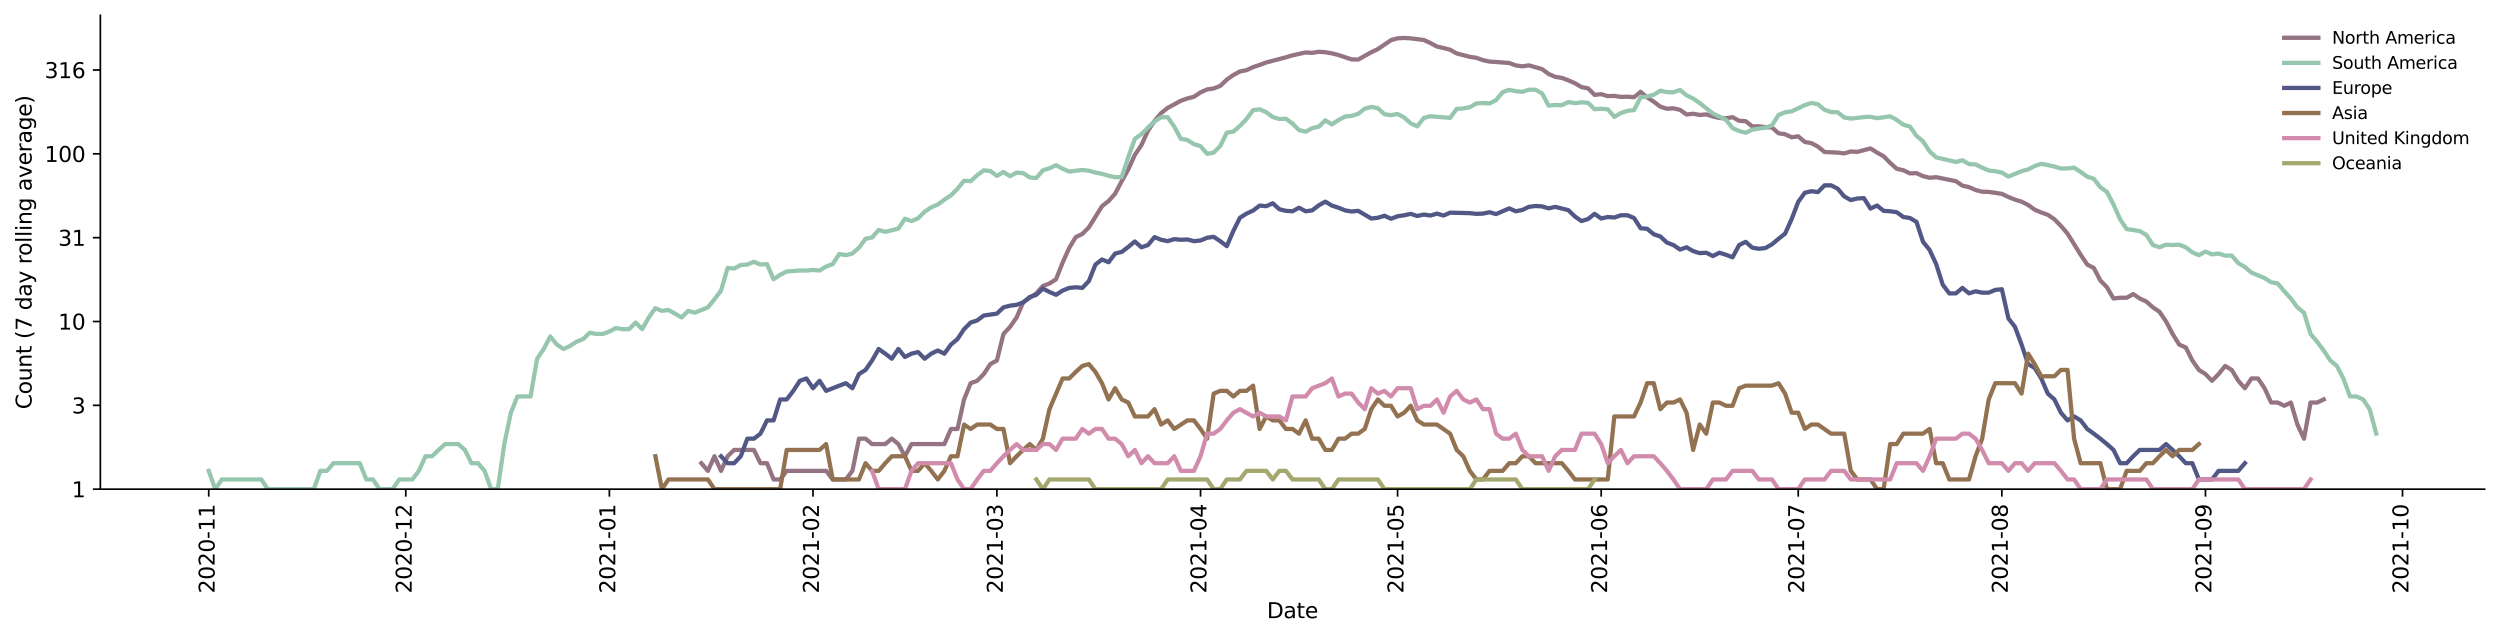 <?xml version="1.0" encoding="utf-8" standalone="no"?>
<!DOCTYPE svg PUBLIC "-//W3C//DTD SVG 1.1//EN"
  "http://www.w3.org/Graphics/SVG/1.1/DTD/svg11.dtd">
<svg height="298.621pt" version="1.1" viewBox="0 0 1170.166 298.621" width="1170.166pt" xmlns="http://www.w3.org/2000/svg" xmlns:xlink="http://www.w3.org/1999/xlink">
 <defs>
  <style type="text/css">*{stroke-linecap:butt;stroke-linejoin:round;}</style>
 </defs>
 <g id="figure_1">
  <g id="patch_1">
   <path d="M 0 298.621 
L 1170.166 298.621 
L 1170.166 0 
L 0 0 
z
" style="fill:#ffffff;"/>
  </g>
  <g id="axes_1">
   <g id="patch_2">
    <path d="M 46.966 228.96 
L 1162.966 228.96 
L 1162.966 7.2 
L 46.966 7.2 
z
" style="fill:#ffffff;"/>
   </g>
   <g id="matplotlib.axis_1">
    <g id="xtick_1">
     <g id="line2d_1">
      <defs>
       <path d="M 0 0 
L 0 3.5 
" id="m8c870a346f" style="stroke:#000000;stroke-width:0.8;"/>
      </defs>
      <g>
       <use style="stroke:#000000;stroke-width:0.8;" x="97.693" xlink:href="#m8c870a346f" y="228.96"/>
      </g>
     </g>
     <g id="text_1">
      <!-- 2020-11 -->
      <g transform="translate(100.452 277.743)rotate(-90)scale(0.1 -0.1)">
       <defs>
        <path d="M 1228 531 
L 3431 531 
L 3431 0 
L 469 0 
L 469 531 
Q 828 903 1448 1529 
Q 2069 2156 2228 2338 
Q 2531 2678 2651 2914 
Q 2772 3150 2772 3378 
Q 2772 3750 2511 3984 
Q 2250 4219 1831 4219 
Q 1534 4219 1204 4116 
Q 875 4013 500 3803 
L 500 4441 
Q 881 4594 1212 4672 
Q 1544 4750 1819 4750 
Q 2544 4750 2975 4387 
Q 3406 4025 3406 3419 
Q 3406 3131 3298 2873 
Q 3191 2616 2906 2266 
Q 2828 2175 2409 1742 
Q 1991 1309 1228 531 
z
" id="DejaVuSans-32" transform="scale(0.016)"/>
        <path d="M 2034 4250 
Q 1547 4250 1301 3770 
Q 1056 3291 1056 2328 
Q 1056 1369 1301 889 
Q 1547 409 2034 409 
Q 2525 409 2770 889 
Q 3016 1369 3016 2328 
Q 3016 3291 2770 3770 
Q 2525 4250 2034 4250 
z
M 2034 4750 
Q 2819 4750 3233 4129 
Q 3647 3509 3647 2328 
Q 3647 1150 3233 529 
Q 2819 -91 2034 -91 
Q 1250 -91 836 529 
Q 422 1150 422 2328 
Q 422 3509 836 4129 
Q 1250 4750 2034 4750 
z
" id="DejaVuSans-30" transform="scale(0.016)"/>
        <path d="M 313 2009 
L 1997 2009 
L 1997 1497 
L 313 1497 
L 313 2009 
z
" id="DejaVuSans-2d" transform="scale(0.016)"/>
        <path d="M 794 531 
L 1825 531 
L 1825 4091 
L 703 3866 
L 703 4441 
L 1819 4666 
L 2450 4666 
L 2450 531 
L 3481 531 
L 3481 0 
L 794 0 
L 794 531 
z
" id="DejaVuSans-31" transform="scale(0.016)"/>
       </defs>
       <use xlink:href="#DejaVuSans-32"/>
       <use x="63.623" xlink:href="#DejaVuSans-30"/>
       <use x="127.246" xlink:href="#DejaVuSans-32"/>
       <use x="190.869" xlink:href="#DejaVuSans-30"/>
       <use x="254.492" xlink:href="#DejaVuSans-2d"/>
       <use x="290.576" xlink:href="#DejaVuSans-31"/>
       <use x="354.199" xlink:href="#DejaVuSans-31"/>
      </g>
     </g>
    </g>
    <g id="xtick_2">
     <g id="line2d_2">
      <g>
       <use style="stroke:#000000;stroke-width:0.8;" x="189.924" xlink:href="#m8c870a346f" y="228.96"/>
      </g>
     </g>
     <g id="text_2">
      <!-- 2020-12 -->
      <g transform="translate(192.684 277.743)rotate(-90)scale(0.1 -0.1)">
       <use xlink:href="#DejaVuSans-32"/>
       <use x="63.623" xlink:href="#DejaVuSans-30"/>
       <use x="127.246" xlink:href="#DejaVuSans-32"/>
       <use x="190.869" xlink:href="#DejaVuSans-30"/>
       <use x="254.492" xlink:href="#DejaVuSans-2d"/>
       <use x="290.576" xlink:href="#DejaVuSans-31"/>
       <use x="354.199" xlink:href="#DejaVuSans-32"/>
      </g>
     </g>
    </g>
    <g id="xtick_3">
     <g id="line2d_3">
      <g>
       <use style="stroke:#000000;stroke-width:0.8;" x="285.23" xlink:href="#m8c870a346f" y="228.96"/>
      </g>
     </g>
     <g id="text_3">
      <!-- 2021-01 -->
      <g transform="translate(287.989 277.743)rotate(-90)scale(0.1 -0.1)">
       <use xlink:href="#DejaVuSans-32"/>
       <use x="63.623" xlink:href="#DejaVuSans-30"/>
       <use x="127.246" xlink:href="#DejaVuSans-32"/>
       <use x="190.869" xlink:href="#DejaVuSans-31"/>
       <use x="254.492" xlink:href="#DejaVuSans-2d"/>
       <use x="290.576" xlink:href="#DejaVuSans-30"/>
       <use x="354.199" xlink:href="#DejaVuSans-31"/>
      </g>
     </g>
    </g>
    <g id="xtick_4">
     <g id="line2d_4">
      <g>
       <use style="stroke:#000000;stroke-width:0.8;" x="380.536" xlink:href="#m8c870a346f" y="228.96"/>
      </g>
     </g>
     <g id="text_4">
      <!-- 2021-02 -->
      <g transform="translate(383.295 277.743)rotate(-90)scale(0.1 -0.1)">
       <use xlink:href="#DejaVuSans-32"/>
       <use x="63.623" xlink:href="#DejaVuSans-30"/>
       <use x="127.246" xlink:href="#DejaVuSans-32"/>
       <use x="190.869" xlink:href="#DejaVuSans-31"/>
       <use x="254.492" xlink:href="#DejaVuSans-2d"/>
       <use x="290.576" xlink:href="#DejaVuSans-30"/>
       <use x="354.199" xlink:href="#DejaVuSans-32"/>
      </g>
     </g>
    </g>
    <g id="xtick_5">
     <g id="line2d_5">
      <g>
       <use style="stroke:#000000;stroke-width:0.8;" x="466.619" xlink:href="#m8c870a346f" y="228.96"/>
      </g>
     </g>
     <g id="text_5">
      <!-- 2021-03 -->
      <g transform="translate(469.378 277.743)rotate(-90)scale(0.1 -0.1)">
       <defs>
        <path d="M 2597 2516 
Q 3050 2419 3304 2112 
Q 3559 1806 3559 1356 
Q 3559 666 3084 287 
Q 2609 -91 1734 -91 
Q 1441 -91 1130 -33 
Q 819 25 488 141 
L 488 750 
Q 750 597 1062 519 
Q 1375 441 1716 441 
Q 2309 441 2620 675 
Q 2931 909 2931 1356 
Q 2931 1769 2642 2001 
Q 2353 2234 1838 2234 
L 1294 2234 
L 1294 2753 
L 1863 2753 
Q 2328 2753 2575 2939 
Q 2822 3125 2822 3475 
Q 2822 3834 2567 4026 
Q 2313 4219 1838 4219 
Q 1578 4219 1281 4162 
Q 984 4106 628 3988 
L 628 4550 
Q 988 4650 1302 4700 
Q 1616 4750 1894 4750 
Q 2613 4750 3031 4423 
Q 3450 4097 3450 3541 
Q 3450 3153 3228 2886 
Q 3006 2619 2597 2516 
z
" id="DejaVuSans-33" transform="scale(0.016)"/>
       </defs>
       <use xlink:href="#DejaVuSans-32"/>
       <use x="63.623" xlink:href="#DejaVuSans-30"/>
       <use x="127.246" xlink:href="#DejaVuSans-32"/>
       <use x="190.869" xlink:href="#DejaVuSans-31"/>
       <use x="254.492" xlink:href="#DejaVuSans-2d"/>
       <use x="290.576" xlink:href="#DejaVuSans-30"/>
       <use x="354.199" xlink:href="#DejaVuSans-33"/>
      </g>
     </g>
    </g>
    <g id="xtick_6">
     <g id="line2d_6">
      <g>
       <use style="stroke:#000000;stroke-width:0.8;" x="561.924" xlink:href="#m8c870a346f" y="228.96"/>
      </g>
     </g>
     <g id="text_6">
      <!-- 2021-04 -->
      <g transform="translate(564.684 277.743)rotate(-90)scale(0.1 -0.1)">
       <defs>
        <path d="M 2419 4116 
L 825 1625 
L 2419 1625 
L 2419 4116 
z
M 2253 4666 
L 3047 4666 
L 3047 1625 
L 3713 1625 
L 3713 1100 
L 3047 1100 
L 3047 0 
L 2419 0 
L 2419 1100 
L 313 1100 
L 313 1709 
L 2253 4666 
z
" id="DejaVuSans-34" transform="scale(0.016)"/>
       </defs>
       <use xlink:href="#DejaVuSans-32"/>
       <use x="63.623" xlink:href="#DejaVuSans-30"/>
       <use x="127.246" xlink:href="#DejaVuSans-32"/>
       <use x="190.869" xlink:href="#DejaVuSans-31"/>
       <use x="254.492" xlink:href="#DejaVuSans-2d"/>
       <use x="290.576" xlink:href="#DejaVuSans-30"/>
       <use x="354.199" xlink:href="#DejaVuSans-34"/>
      </g>
     </g>
    </g>
    <g id="xtick_7">
     <g id="line2d_7">
      <g>
       <use style="stroke:#000000;stroke-width:0.8;" x="654.156" xlink:href="#m8c870a346f" y="228.96"/>
      </g>
     </g>
     <g id="text_7">
      <!-- 2021-05 -->
      <g transform="translate(656.915 277.743)rotate(-90)scale(0.1 -0.1)">
       <defs>
        <path d="M 691 4666 
L 3169 4666 
L 3169 4134 
L 1269 4134 
L 1269 2991 
Q 1406 3038 1543 3061 
Q 1681 3084 1819 3084 
Q 2600 3084 3056 2656 
Q 3513 2228 3513 1497 
Q 3513 744 3044 326 
Q 2575 -91 1722 -91 
Q 1428 -91 1123 -41 
Q 819 9 494 109 
L 494 744 
Q 775 591 1075 516 
Q 1375 441 1709 441 
Q 2250 441 2565 725 
Q 2881 1009 2881 1497 
Q 2881 1984 2565 2268 
Q 2250 2553 1709 2553 
Q 1456 2553 1204 2497 
Q 953 2441 691 2322 
L 691 4666 
z
" id="DejaVuSans-35" transform="scale(0.016)"/>
       </defs>
       <use xlink:href="#DejaVuSans-32"/>
       <use x="63.623" xlink:href="#DejaVuSans-30"/>
       <use x="127.246" xlink:href="#DejaVuSans-32"/>
       <use x="190.869" xlink:href="#DejaVuSans-31"/>
       <use x="254.492" xlink:href="#DejaVuSans-2d"/>
       <use x="290.576" xlink:href="#DejaVuSans-30"/>
       <use x="354.199" xlink:href="#DejaVuSans-35"/>
      </g>
     </g>
    </g>
    <g id="xtick_8">
     <g id="line2d_8">
      <g>
       <use style="stroke:#000000;stroke-width:0.8;" x="749.461" xlink:href="#m8c870a346f" y="228.96"/>
      </g>
     </g>
     <g id="text_8">
      <!-- 2021-06 -->
      <g transform="translate(752.221 277.743)rotate(-90)scale(0.1 -0.1)">
       <defs>
        <path d="M 2113 2584 
Q 1688 2584 1439 2293 
Q 1191 2003 1191 1497 
Q 1191 994 1439 701 
Q 1688 409 2113 409 
Q 2538 409 2786 701 
Q 3034 994 3034 1497 
Q 3034 2003 2786 2293 
Q 2538 2584 2113 2584 
z
M 3366 4563 
L 3366 3988 
Q 3128 4100 2886 4159 
Q 2644 4219 2406 4219 
Q 1781 4219 1451 3797 
Q 1122 3375 1075 2522 
Q 1259 2794 1537 2939 
Q 1816 3084 2150 3084 
Q 2853 3084 3261 2657 
Q 3669 2231 3669 1497 
Q 3669 778 3244 343 
Q 2819 -91 2113 -91 
Q 1303 -91 875 529 
Q 447 1150 447 2328 
Q 447 3434 972 4092 
Q 1497 4750 2381 4750 
Q 2619 4750 2861 4703 
Q 3103 4656 3366 4563 
z
" id="DejaVuSans-36" transform="scale(0.016)"/>
       </defs>
       <use xlink:href="#DejaVuSans-32"/>
       <use x="63.623" xlink:href="#DejaVuSans-30"/>
       <use x="127.246" xlink:href="#DejaVuSans-32"/>
       <use x="190.869" xlink:href="#DejaVuSans-31"/>
       <use x="254.492" xlink:href="#DejaVuSans-2d"/>
       <use x="290.576" xlink:href="#DejaVuSans-30"/>
       <use x="354.199" xlink:href="#DejaVuSans-36"/>
      </g>
     </g>
    </g>
    <g id="xtick_9">
     <g id="line2d_9">
      <g>
       <use style="stroke:#000000;stroke-width:0.8;" x="841.693" xlink:href="#m8c870a346f" y="228.96"/>
      </g>
     </g>
     <g id="text_9">
      <!-- 2021-07 -->
      <g transform="translate(844.452 277.743)rotate(-90)scale(0.1 -0.1)">
       <defs>
        <path d="M 525 4666 
L 3525 4666 
L 3525 4397 
L 1831 0 
L 1172 0 
L 2766 4134 
L 525 4134 
L 525 4666 
z
" id="DejaVuSans-37" transform="scale(0.016)"/>
       </defs>
       <use xlink:href="#DejaVuSans-32"/>
       <use x="63.623" xlink:href="#DejaVuSans-30"/>
       <use x="127.246" xlink:href="#DejaVuSans-32"/>
       <use x="190.869" xlink:href="#DejaVuSans-31"/>
       <use x="254.492" xlink:href="#DejaVuSans-2d"/>
       <use x="290.576" xlink:href="#DejaVuSans-30"/>
       <use x="354.199" xlink:href="#DejaVuSans-37"/>
      </g>
     </g>
    </g>
    <g id="xtick_10">
     <g id="line2d_10">
      <g>
       <use style="stroke:#000000;stroke-width:0.8;" x="936.999" xlink:href="#m8c870a346f" y="228.96"/>
      </g>
     </g>
     <g id="text_10">
      <!-- 2021-08 -->
      <g transform="translate(939.758 277.743)rotate(-90)scale(0.1 -0.1)">
       <defs>
        <path d="M 2034 2216 
Q 1584 2216 1326 1975 
Q 1069 1734 1069 1313 
Q 1069 891 1326 650 
Q 1584 409 2034 409 
Q 2484 409 2743 651 
Q 3003 894 3003 1313 
Q 3003 1734 2745 1975 
Q 2488 2216 2034 2216 
z
M 1403 2484 
Q 997 2584 770 2862 
Q 544 3141 544 3541 
Q 544 4100 942 4425 
Q 1341 4750 2034 4750 
Q 2731 4750 3128 4425 
Q 3525 4100 3525 3541 
Q 3525 3141 3298 2862 
Q 3072 2584 2669 2484 
Q 3125 2378 3379 2068 
Q 3634 1759 3634 1313 
Q 3634 634 3220 271 
Q 2806 -91 2034 -91 
Q 1263 -91 848 271 
Q 434 634 434 1313 
Q 434 1759 690 2068 
Q 947 2378 1403 2484 
z
M 1172 3481 
Q 1172 3119 1398 2916 
Q 1625 2713 2034 2713 
Q 2441 2713 2670 2916 
Q 2900 3119 2900 3481 
Q 2900 3844 2670 4047 
Q 2441 4250 2034 4250 
Q 1625 4250 1398 4047 
Q 1172 3844 1172 3481 
z
" id="DejaVuSans-38" transform="scale(0.016)"/>
       </defs>
       <use xlink:href="#DejaVuSans-32"/>
       <use x="63.623" xlink:href="#DejaVuSans-30"/>
       <use x="127.246" xlink:href="#DejaVuSans-32"/>
       <use x="190.869" xlink:href="#DejaVuSans-31"/>
       <use x="254.492" xlink:href="#DejaVuSans-2d"/>
       <use x="290.576" xlink:href="#DejaVuSans-30"/>
       <use x="354.199" xlink:href="#DejaVuSans-38"/>
      </g>
     </g>
    </g>
    <g id="xtick_11">
     <g id="line2d_11">
      <g>
       <use style="stroke:#000000;stroke-width:0.8;" x="1032.304" xlink:href="#m8c870a346f" y="228.96"/>
      </g>
     </g>
     <g id="text_11">
      <!-- 2021-09 -->
      <g transform="translate(1035.064 277.743)rotate(-90)scale(0.1 -0.1)">
       <defs>
        <path d="M 703 97 
L 703 672 
Q 941 559 1184 500 
Q 1428 441 1663 441 
Q 2288 441 2617 861 
Q 2947 1281 2994 2138 
Q 2813 1869 2534 1725 
Q 2256 1581 1919 1581 
Q 1219 1581 811 2004 
Q 403 2428 403 3163 
Q 403 3881 828 4315 
Q 1253 4750 1959 4750 
Q 2769 4750 3195 4129 
Q 3622 3509 3622 2328 
Q 3622 1225 3098 567 
Q 2575 -91 1691 -91 
Q 1453 -91 1209 -44 
Q 966 3 703 97 
z
M 1959 2075 
Q 2384 2075 2632 2365 
Q 2881 2656 2881 3163 
Q 2881 3666 2632 3958 
Q 2384 4250 1959 4250 
Q 1534 4250 1286 3958 
Q 1038 3666 1038 3163 
Q 1038 2656 1286 2365 
Q 1534 2075 1959 2075 
z
" id="DejaVuSans-39" transform="scale(0.016)"/>
       </defs>
       <use xlink:href="#DejaVuSans-32"/>
       <use x="63.623" xlink:href="#DejaVuSans-30"/>
       <use x="127.246" xlink:href="#DejaVuSans-32"/>
       <use x="190.869" xlink:href="#DejaVuSans-31"/>
       <use x="254.492" xlink:href="#DejaVuSans-2d"/>
       <use x="290.576" xlink:href="#DejaVuSans-30"/>
       <use x="354.199" xlink:href="#DejaVuSans-39"/>
      </g>
     </g>
    </g>
    <g id="xtick_12">
     <g id="line2d_12">
      <g>
       <use style="stroke:#000000;stroke-width:0.8;" x="1124.536" xlink:href="#m8c870a346f" y="228.96"/>
      </g>
     </g>
     <g id="text_12">
      <!-- 2021-10 -->
      <g transform="translate(1127.295 277.743)rotate(-90)scale(0.1 -0.1)">
       <use xlink:href="#DejaVuSans-32"/>
       <use x="63.623" xlink:href="#DejaVuSans-30"/>
       <use x="127.246" xlink:href="#DejaVuSans-32"/>
       <use x="190.869" xlink:href="#DejaVuSans-31"/>
       <use x="254.492" xlink:href="#DejaVuSans-2d"/>
       <use x="290.576" xlink:href="#DejaVuSans-31"/>
       <use x="354.199" xlink:href="#DejaVuSans-30"/>
      </g>
     </g>
    </g>
    <g id="text_13">
     <!-- Date -->
     <g transform="translate(593.015 289.341)scale(0.1 -0.1)">
      <defs>
       <path d="M 1259 4147 
L 1259 519 
L 2022 519 
Q 2988 519 3436 956 
Q 3884 1394 3884 2338 
Q 3884 3275 3436 3711 
Q 2988 4147 2022 4147 
L 1259 4147 
z
M 628 4666 
L 1925 4666 
Q 3281 4666 3915 4102 
Q 4550 3538 4550 2338 
Q 4550 1131 3912 565 
Q 3275 0 1925 0 
L 628 0 
L 628 4666 
z
" id="DejaVuSans-44" transform="scale(0.016)"/>
       <path d="M 2194 1759 
Q 1497 1759 1228 1600 
Q 959 1441 959 1056 
Q 959 750 1161 570 
Q 1363 391 1709 391 
Q 2188 391 2477 730 
Q 2766 1069 2766 1631 
L 2766 1759 
L 2194 1759 
z
M 3341 1997 
L 3341 0 
L 2766 0 
L 2766 531 
Q 2569 213 2275 61 
Q 1981 -91 1556 -91 
Q 1019 -91 701 211 
Q 384 513 384 1019 
Q 384 1609 779 1909 
Q 1175 2209 1959 2209 
L 2766 2209 
L 2766 2266 
Q 2766 2663 2505 2880 
Q 2244 3097 1772 3097 
Q 1472 3097 1187 3025 
Q 903 2953 641 2809 
L 641 3341 
Q 956 3463 1253 3523 
Q 1550 3584 1831 3584 
Q 2591 3584 2966 3190 
Q 3341 2797 3341 1997 
z
" id="DejaVuSans-61" transform="scale(0.016)"/>
       <path d="M 1172 4494 
L 1172 3500 
L 2356 3500 
L 2356 3053 
L 1172 3053 
L 1172 1153 
Q 1172 725 1289 603 
Q 1406 481 1766 481 
L 2356 481 
L 2356 0 
L 1766 0 
Q 1100 0 847 248 
Q 594 497 594 1153 
L 594 3053 
L 172 3053 
L 172 3500 
L 594 3500 
L 594 4494 
L 1172 4494 
z
" id="DejaVuSans-74" transform="scale(0.016)"/>
       <path d="M 3597 1894 
L 3597 1613 
L 953 1613 
Q 991 1019 1311 708 
Q 1631 397 2203 397 
Q 2534 397 2845 478 
Q 3156 559 3463 722 
L 3463 178 
Q 3153 47 2828 -22 
Q 2503 -91 2169 -91 
Q 1331 -91 842 396 
Q 353 884 353 1716 
Q 353 2575 817 3079 
Q 1281 3584 2069 3584 
Q 2775 3584 3186 3129 
Q 3597 2675 3597 1894 
z
M 3022 2063 
Q 3016 2534 2758 2815 
Q 2500 3097 2075 3097 
Q 1594 3097 1305 2825 
Q 1016 2553 972 2059 
L 3022 2063 
z
" id="DejaVuSans-65" transform="scale(0.016)"/>
      </defs>
      <use xlink:href="#DejaVuSans-44"/>
      <use x="77.002" xlink:href="#DejaVuSans-61"/>
      <use x="138.281" xlink:href="#DejaVuSans-74"/>
      <use x="177.49" xlink:href="#DejaVuSans-65"/>
     </g>
    </g>
   </g>
   <g id="matplotlib.axis_2">
    <g id="ytick_1">
     <g id="line2d_13">
      <defs>
       <path d="M 0 0 
L -3.5 0 
" id="m9c06f8de97" style="stroke:#000000;stroke-width:0.8;"/>
      </defs>
      <g>
       <use style="stroke:#000000;stroke-width:0.8;" x="46.966" xlink:href="#m9c06f8de97" y="228.96"/>
      </g>
     </g>
     <g id="text_14">
      <!-- 1 -->
      <g transform="translate(33.603 232.759)scale(0.1 -0.1)">
       <use xlink:href="#DejaVuSans-31"/>
      </g>
     </g>
    </g>
    <g id="ytick_2">
     <g id="line2d_14">
      <g>
       <use style="stroke:#000000;stroke-width:0.8;" x="46.966" xlink:href="#m9c06f8de97" y="189.721"/>
      </g>
     </g>
     <g id="text_15">
      <!-- 3 -->
      <g transform="translate(33.603 193.52)scale(0.1 -0.1)">
       <use xlink:href="#DejaVuSans-33"/>
      </g>
     </g>
    </g>
    <g id="ytick_3">
     <g id="line2d_15">
      <g>
       <use style="stroke:#000000;stroke-width:0.8;" x="46.966" xlink:href="#m9c06f8de97" y="150.482"/>
      </g>
     </g>
     <g id="text_16">
      <!-- 10 -->
      <g transform="translate(27.241 154.281)scale(0.1 -0.1)">
       <use xlink:href="#DejaVuSans-31"/>
       <use x="63.623" xlink:href="#DejaVuSans-30"/>
      </g>
     </g>
    </g>
    <g id="ytick_4">
     <g id="line2d_16">
      <g>
       <use style="stroke:#000000;stroke-width:0.8;" x="46.966" xlink:href="#m9c06f8de97" y="111.243"/>
      </g>
     </g>
     <g id="text_17">
      <!-- 31 -->
      <g transform="translate(27.241 115.043)scale(0.1 -0.1)">
       <use xlink:href="#DejaVuSans-33"/>
       <use x="63.623" xlink:href="#DejaVuSans-31"/>
      </g>
     </g>
    </g>
    <g id="ytick_5">
     <g id="line2d_17">
      <g>
       <use style="stroke:#000000;stroke-width:0.8;" x="46.966" xlink:href="#m9c06f8de97" y="72.004"/>
      </g>
     </g>
     <g id="text_18">
      <!-- 100 -->
      <g transform="translate(20.878 75.804)scale(0.1 -0.1)">
       <use xlink:href="#DejaVuSans-31"/>
       <use x="63.623" xlink:href="#DejaVuSans-30"/>
       <use x="127.246" xlink:href="#DejaVuSans-30"/>
      </g>
     </g>
    </g>
    <g id="ytick_6">
     <g id="line2d_18">
      <g>
       <use style="stroke:#000000;stroke-width:0.8;" x="46.966" xlink:href="#m9c06f8de97" y="32.766"/>
      </g>
     </g>
     <g id="text_19">
      <!-- 316 -->
      <g transform="translate(20.878 36.565)scale(0.1 -0.1)">
       <use xlink:href="#DejaVuSans-33"/>
       <use x="63.623" xlink:href="#DejaVuSans-31"/>
       <use x="127.246" xlink:href="#DejaVuSans-36"/>
      </g>
     </g>
    </g>
    <g id="text_20">
     <!-- Count (7 day rolling average) -->
     <g transform="translate(14.798 191.548)rotate(-90)scale(0.1 -0.1)">
      <defs>
       <path d="M 4122 4306 
L 4122 3641 
Q 3803 3938 3442 4084 
Q 3081 4231 2675 4231 
Q 1875 4231 1450 3742 
Q 1025 3253 1025 2328 
Q 1025 1406 1450 917 
Q 1875 428 2675 428 
Q 3081 428 3442 575 
Q 3803 722 4122 1019 
L 4122 359 
Q 3791 134 3420 21 
Q 3050 -91 2638 -91 
Q 1578 -91 968 557 
Q 359 1206 359 2328 
Q 359 3453 968 4101 
Q 1578 4750 2638 4750 
Q 3056 4750 3426 4639 
Q 3797 4528 4122 4306 
z
" id="DejaVuSans-43" transform="scale(0.016)"/>
       <path d="M 1959 3097 
Q 1497 3097 1228 2736 
Q 959 2375 959 1747 
Q 959 1119 1226 758 
Q 1494 397 1959 397 
Q 2419 397 2687 759 
Q 2956 1122 2956 1747 
Q 2956 2369 2687 2733 
Q 2419 3097 1959 3097 
z
M 1959 3584 
Q 2709 3584 3137 3096 
Q 3566 2609 3566 1747 
Q 3566 888 3137 398 
Q 2709 -91 1959 -91 
Q 1206 -91 779 398 
Q 353 888 353 1747 
Q 353 2609 779 3096 
Q 1206 3584 1959 3584 
z
" id="DejaVuSans-6f" transform="scale(0.016)"/>
       <path d="M 544 1381 
L 544 3500 
L 1119 3500 
L 1119 1403 
Q 1119 906 1312 657 
Q 1506 409 1894 409 
Q 2359 409 2629 706 
Q 2900 1003 2900 1516 
L 2900 3500 
L 3475 3500 
L 3475 0 
L 2900 0 
L 2900 538 
Q 2691 219 2414 64 
Q 2138 -91 1772 -91 
Q 1169 -91 856 284 
Q 544 659 544 1381 
z
M 1991 3584 
L 1991 3584 
z
" id="DejaVuSans-75" transform="scale(0.016)"/>
       <path d="M 3513 2113 
L 3513 0 
L 2938 0 
L 2938 2094 
Q 2938 2591 2744 2837 
Q 2550 3084 2163 3084 
Q 1697 3084 1428 2787 
Q 1159 2491 1159 1978 
L 1159 0 
L 581 0 
L 581 3500 
L 1159 3500 
L 1159 2956 
Q 1366 3272 1645 3428 
Q 1925 3584 2291 3584 
Q 2894 3584 3203 3211 
Q 3513 2838 3513 2113 
z
" id="DejaVuSans-6e" transform="scale(0.016)"/>
       <path id="DejaVuSans-20" transform="scale(0.016)"/>
       <path d="M 1984 4856 
Q 1566 4138 1362 3434 
Q 1159 2731 1159 2009 
Q 1159 1288 1364 580 
Q 1569 -128 1984 -844 
L 1484 -844 
Q 1016 -109 783 600 
Q 550 1309 550 2009 
Q 550 2706 781 3412 
Q 1013 4119 1484 4856 
L 1984 4856 
z
" id="DejaVuSans-28" transform="scale(0.016)"/>
       <path d="M 2906 2969 
L 2906 4863 
L 3481 4863 
L 3481 0 
L 2906 0 
L 2906 525 
Q 2725 213 2448 61 
Q 2172 -91 1784 -91 
Q 1150 -91 751 415 
Q 353 922 353 1747 
Q 353 2572 751 3078 
Q 1150 3584 1784 3584 
Q 2172 3584 2448 3432 
Q 2725 3281 2906 2969 
z
M 947 1747 
Q 947 1113 1208 752 
Q 1469 391 1925 391 
Q 2381 391 2643 752 
Q 2906 1113 2906 1747 
Q 2906 2381 2643 2742 
Q 2381 3103 1925 3103 
Q 1469 3103 1208 2742 
Q 947 2381 947 1747 
z
" id="DejaVuSans-64" transform="scale(0.016)"/>
       <path d="M 2059 -325 
Q 1816 -950 1584 -1140 
Q 1353 -1331 966 -1331 
L 506 -1331 
L 506 -850 
L 844 -850 
Q 1081 -850 1212 -737 
Q 1344 -625 1503 -206 
L 1606 56 
L 191 3500 
L 800 3500 
L 1894 763 
L 2988 3500 
L 3597 3500 
L 2059 -325 
z
" id="DejaVuSans-79" transform="scale(0.016)"/>
       <path d="M 2631 2963 
Q 2534 3019 2420 3045 
Q 2306 3072 2169 3072 
Q 1681 3072 1420 2755 
Q 1159 2438 1159 1844 
L 1159 0 
L 581 0 
L 581 3500 
L 1159 3500 
L 1159 2956 
Q 1341 3275 1631 3429 
Q 1922 3584 2338 3584 
Q 2397 3584 2469 3576 
Q 2541 3569 2628 3553 
L 2631 2963 
z
" id="DejaVuSans-72" transform="scale(0.016)"/>
       <path d="M 603 4863 
L 1178 4863 
L 1178 0 
L 603 0 
L 603 4863 
z
" id="DejaVuSans-6c" transform="scale(0.016)"/>
       <path d="M 603 3500 
L 1178 3500 
L 1178 0 
L 603 0 
L 603 3500 
z
M 603 4863 
L 1178 4863 
L 1178 4134 
L 603 4134 
L 603 4863 
z
" id="DejaVuSans-69" transform="scale(0.016)"/>
       <path d="M 2906 1791 
Q 2906 2416 2648 2759 
Q 2391 3103 1925 3103 
Q 1463 3103 1205 2759 
Q 947 2416 947 1791 
Q 947 1169 1205 825 
Q 1463 481 1925 481 
Q 2391 481 2648 825 
Q 2906 1169 2906 1791 
z
M 3481 434 
Q 3481 -459 3084 -895 
Q 2688 -1331 1869 -1331 
Q 1566 -1331 1297 -1286 
Q 1028 -1241 775 -1147 
L 775 -588 
Q 1028 -725 1275 -790 
Q 1522 -856 1778 -856 
Q 2344 -856 2625 -561 
Q 2906 -266 2906 331 
L 2906 616 
Q 2728 306 2450 153 
Q 2172 0 1784 0 
Q 1141 0 747 490 
Q 353 981 353 1791 
Q 353 2603 747 3093 
Q 1141 3584 1784 3584 
Q 2172 3584 2450 3431 
Q 2728 3278 2906 2969 
L 2906 3500 
L 3481 3500 
L 3481 434 
z
" id="DejaVuSans-67" transform="scale(0.016)"/>
       <path d="M 191 3500 
L 800 3500 
L 1894 563 
L 2988 3500 
L 3597 3500 
L 2284 0 
L 1503 0 
L 191 3500 
z
" id="DejaVuSans-76" transform="scale(0.016)"/>
       <path d="M 513 4856 
L 1013 4856 
Q 1481 4119 1714 3412 
Q 1947 2706 1947 2009 
Q 1947 1309 1714 600 
Q 1481 -109 1013 -844 
L 513 -844 
Q 928 -128 1133 580 
Q 1338 1288 1338 2009 
Q 1338 2731 1133 3434 
Q 928 4138 513 4856 
z
" id="DejaVuSans-29" transform="scale(0.016)"/>
      </defs>
      <use xlink:href="#DejaVuSans-43"/>
      <use x="69.824" xlink:href="#DejaVuSans-6f"/>
      <use x="131.006" xlink:href="#DejaVuSans-75"/>
      <use x="194.385" xlink:href="#DejaVuSans-6e"/>
      <use x="257.764" xlink:href="#DejaVuSans-74"/>
      <use x="296.973" xlink:href="#DejaVuSans-20"/>
      <use x="328.76" xlink:href="#DejaVuSans-28"/>
      <use x="367.773" xlink:href="#DejaVuSans-37"/>
      <use x="431.396" xlink:href="#DejaVuSans-20"/>
      <use x="463.184" xlink:href="#DejaVuSans-64"/>
      <use x="526.66" xlink:href="#DejaVuSans-61"/>
      <use x="587.939" xlink:href="#DejaVuSans-79"/>
      <use x="647.119" xlink:href="#DejaVuSans-20"/>
      <use x="678.906" xlink:href="#DejaVuSans-72"/>
      <use x="717.77" xlink:href="#DejaVuSans-6f"/>
      <use x="778.951" xlink:href="#DejaVuSans-6c"/>
      <use x="806.734" xlink:href="#DejaVuSans-6c"/>
      <use x="834.518" xlink:href="#DejaVuSans-69"/>
      <use x="862.301" xlink:href="#DejaVuSans-6e"/>
      <use x="925.68" xlink:href="#DejaVuSans-67"/>
      <use x="989.156" xlink:href="#DejaVuSans-20"/>
      <use x="1020.943" xlink:href="#DejaVuSans-61"/>
      <use x="1082.223" xlink:href="#DejaVuSans-76"/>
      <use x="1141.402" xlink:href="#DejaVuSans-65"/>
      <use x="1202.926" xlink:href="#DejaVuSans-72"/>
      <use x="1244.039" xlink:href="#DejaVuSans-61"/>
      <use x="1305.318" xlink:href="#DejaVuSans-67"/>
      <use x="1368.795" xlink:href="#DejaVuSans-65"/>
      <use x="1430.318" xlink:href="#DejaVuSans-29"/>
     </g>
    </g>
   </g>
   <g id="line2d_19">
    <path clip-path="url(#p2699a120b6)" d="M 328.271 216.804 
L 331.346 220.395 
L 334.42 213.555 
L 337.495 220.395 
L 340.569 213.555 
L 343.643 210.59 
L 352.866 210.59 
L 355.941 216.804 
L 359.015 216.804 
L 362.09 224.409 
L 365.164 224.409 
L 368.238 220.395 
L 386.685 220.395 
L 389.759 224.409 
L 395.908 224.409 
L 398.982 220.395 
L 402.057 205.336 
L 405.131 205.336 
L 408.205 207.862 
L 414.354 207.862 
L 417.428 205.336 
L 420.503 207.862 
L 423.577 213.555 
L 426.652 207.862 
L 442.023 207.862 
L 445.098 200.785 
L 448.172 200.785 
L 451.247 186.966 
L 454.321 179.36 
L 457.395 178.243 
L 460.47 175.094 
L 463.544 170.418 
L 466.619 168.714 
L 469.693 156.309 
L 472.767 153.008 
L 475.842 148.588 
L 478.916 141.54 
L 485.065 137.318 
L 488.139 133.86 
L 491.214 132.685 
L 494.288 130.721 
L 497.362 122.952 
L 500.437 116.093 
L 503.511 110.992 
L 506.585 109.497 
L 509.66 106.421 
L 515.809 96.516 
L 518.883 94.105 
L 521.957 90.654 
L 525.032 84.793 
L 528.106 79.307 
L 531.181 72.495 
L 534.255 67.925 
L 537.329 61.204 
L 540.404 56.569 
L 543.478 52.959 
L 546.552 50.515 
L 552.701 47.161 
L 555.776 46.074 
L 558.85 45.309 
L 561.924 43.238 
L 564.999 41.863 
L 568.073 41.404 
L 571.147 40.215 
L 574.222 37.28 
L 577.296 35.101 
L 580.371 33.443 
L 583.445 32.852 
L 586.519 31.416 
L 589.594 30.396 
L 592.668 29.238 
L 601.891 26.826 
L 604.966 25.907 
L 611.114 24.55 
L 614.189 24.756 
L 617.263 24.237 
L 620.338 24.453 
L 623.412 24.976 
L 626.486 25.744 
L 632.635 27.81 
L 635.709 27.89 
L 641.858 24.441 
L 644.933 22.989 
L 651.081 18.797 
L 654.156 17.939 
L 657.23 17.76 
L 660.304 17.949 
L 666.453 18.725 
L 669.528 20.141 
L 672.602 21.785 
L 675.676 22.473 
L 678.751 23.279 
L 681.825 25.013 
L 687.974 26.594 
L 691.048 27.06 
L 694.123 28.158 
L 697.197 28.81 
L 706.42 29.475 
L 709.495 30.626 
L 712.569 31.048 
L 715.643 30.597 
L 721.792 32.346 
L 724.866 34.626 
L 727.941 35.969 
L 731.015 36.446 
L 734.09 37.597 
L 737.164 38.936 
L 740.238 40.775 
L 743.313 41.345 
L 746.387 44.409 
L 749.461 44.064 
L 752.536 44.999 
L 755.61 44.889 
L 758.685 45.354 
L 761.759 45.265 
L 764.833 45.51 
L 767.908 42.967 
L 770.982 45.622 
L 774.057 47.586 
L 777.131 49.924 
L 780.205 50.906 
L 783.28 50.697 
L 786.354 51.408 
L 789.428 53.606 
L 792.503 53.239 
L 795.577 53.805 
L 798.652 53.549 
L 801.726 54.497 
L 804.8 55.233 
L 807.875 55.352 
L 810.949 54.848 
L 814.023 56.538 
L 817.098 56.724 
L 820.172 59.14 
L 823.247 59.106 
L 826.321 59.509 
L 829.395 59.644 
L 832.47 62.395 
L 835.544 62.838 
L 838.619 64.244 
L 841.693 63.82 
L 844.767 66.446 
L 847.842 66.988 
L 850.916 68.624 
L 853.99 71.139 
L 860.139 71.425 
L 863.214 71.81 
L 866.288 70.903 
L 869.362 71.092 
L 875.511 69.472 
L 878.585 71.425 
L 881.66 73.143 
L 884.734 76.251 
L 887.809 79.006 
L 890.883 79.671 
L 893.957 81.166 
L 897.032 81.039 
L 900.106 82.465 
L 903.181 83.201 
L 906.255 82.931 
L 915.478 84.793 
L 918.552 86.912 
L 921.627 87.598 
L 924.701 88.931 
L 927.776 89.741 
L 930.85 89.823 
L 936.999 90.738 
L 940.073 92.204 
L 943.147 93.459 
L 946.222 94.386 
L 949.296 95.922 
L 952.371 98.154 
L 955.445 99.437 
L 958.519 100.543 
L 961.594 102.631 
L 964.668 105.76 
L 967.742 109.351 
L 973.891 119.253 
L 976.966 123.832 
L 980.04 125.428 
L 983.114 131.27 
L 986.189 134.463 
L 989.263 139.717 
L 992.338 139.364 
L 995.412 139.364 
L 998.486 137.651 
L 1001.561 139.717 
L 1004.635 141.168 
L 1007.709 143.865 
L 1010.784 145.931 
L 1013.858 150.482 
L 1016.933 156.309 
L 1020.007 161.275 
L 1023.081 162.639 
L 1026.156 168.714 
L 1029.23 173.146 
L 1032.304 175.094 
L 1035.379 178.243 
L 1038.453 175.094 
L 1041.528 171.304 
L 1044.602 173.146 
L 1047.676 178.243 
L 1050.751 181.712 
L 1053.825 177.161 
L 1056.9 177.161 
L 1059.974 181.712 
L 1063.048 188.416 
L 1066.123 188.416 
L 1069.197 189.931 
L 1072.271 188.416 
L 1075.346 198.719 
L 1078.42 205.336 
L 1081.495 188.416 
L 1084.569 188.416 
L 1087.643 186.966 
L 1087.643 186.966 
" style="fill:none;stroke:#947383;stroke-linecap:square;stroke-width:2;"/>
   </g>
   <g id="line2d_20">
    <path clip-path="url(#p2699a120b6)" d="M 97.693 220.395 
L 100.767 228.96 
L 103.842 224.409 
L 122.288 224.409 
L 125.362 228.96 
L 146.883 228.96 
L 149.957 220.395 
L 153.032 220.395 
L 156.106 216.804 
L 168.404 216.804 
L 171.478 224.409 
L 174.552 224.409 
L 177.627 228.96 
L 183.776 228.96 
L 186.85 224.409 
L 192.999 224.409 
L 196.073 220.395 
L 199.147 213.555 
L 202.222 213.555 
L 205.296 210.59 
L 208.371 207.862 
L 214.519 207.862 
L 217.594 210.59 
L 220.668 216.804 
L 223.742 216.804 
L 226.817 220.395 
L 229.891 228.96 
L 232.966 228.96 
L 236.04 207.862 
L 239.114 193.179 
L 242.189 185.574 
L 248.338 185.574 
L 251.412 167.892 
L 254.486 163.341 
L 257.561 157.484 
L 260.635 161.275 
L 263.709 163.341 
L 266.784 161.95 
L 269.858 159.964 
L 272.933 158.702 
L 276.007 155.736 
L 279.081 156.309 
L 282.156 156.309 
L 285.23 155.173 
L 288.304 153.536 
L 291.379 154.073 
L 294.453 154.073 
L 297.528 150.973 
L 300.602 154.073 
L 303.676 148.588 
L 306.751 144.268 
L 309.825 145.508 
L 312.9 145.09 
L 319.048 148.588 
L 322.123 145.508 
L 325.197 146.36 
L 331.346 143.865 
L 334.42 140.074 
L 337.495 136.02 
L 340.569 125.428 
L 343.643 125.662 
L 346.718 124.055 
L 349.792 123.832 
L 352.866 122.521 
L 355.941 123.832 
L 359.015 123.61 
L 362.09 130.721 
L 365.164 128.606 
L 368.238 127.102 
L 374.387 126.615 
L 377.461 126.615 
L 380.536 126.375 
L 383.61 126.615 
L 386.685 124.735 
L 389.759 123.61 
L 392.833 118.865 
L 395.908 119.448 
L 398.982 118.673 
L 402.057 115.916 
L 405.131 111.765 
L 408.205 111.145 
L 411.28 107.646 
L 414.354 108.488 
L 417.428 107.785 
L 420.503 106.96 
L 423.577 102.392 
L 426.652 103.478 
L 429.726 102.156 
L 432.8 99.112 
L 435.875 97.02 
L 438.949 95.726 
L 442.023 93.459 
L 445.098 91.42 
L 448.172 88.376 
L 451.247 84.581 
L 454.321 84.793 
L 457.395 82.005 
L 460.47 79.732 
L 463.544 80.038 
L 466.619 82.333 
L 469.693 80.473 
L 472.767 82.465 
L 475.842 80.786 
L 478.916 81.039 
L 481.99 83.066 
L 485.065 83.336 
L 488.139 79.732 
L 491.214 78.768 
L 494.288 77.315 
L 497.362 78.947 
L 500.437 80.286 
L 506.585 79.549 
L 509.66 79.915 
L 512.734 80.786 
L 515.809 81.358 
L 518.883 82.267 
L 521.957 82.931 
L 525.032 82.864 
L 528.106 73.599 
L 531.181 64.989 
L 534.255 62.801 
L 537.329 59.712 
L 540.404 56.848 
L 543.478 54.878 
L 546.552 54.848 
L 549.627 59.274 
L 552.701 64.989 
L 555.776 65.508 
L 558.85 67.496 
L 561.924 68.404 
L 564.999 72.004 
L 568.073 71.425 
L 571.147 68.36 
L 574.222 62.102 
L 577.296 61.596 
L 580.371 58.94 
L 583.445 55.713 
L 586.519 51.568 
L 589.594 51.169 
L 592.668 52.517 
L 595.742 54.79 
L 598.817 55.713 
L 601.891 55.562 
L 604.966 57.83 
L 608.04 60.886 
L 611.114 61.632 
L 614.189 59.985 
L 617.263 59.307 
L 620.338 56.322 
L 623.412 58.218 
L 626.486 56.199 
L 629.561 54.526 
L 632.635 54.236 
L 635.709 53.295 
L 638.784 50.88 
L 641.858 50.052 
L 644.933 50.645 
L 648.007 53.464 
L 651.081 53.919 
L 654.156 53.323 
L 657.23 54.996 
L 660.304 57.734 
L 663.379 59.14 
L 666.453 55.174 
L 669.528 54.41 
L 678.751 55.174 
L 681.825 50.985 
L 684.9 50.749 
L 687.974 50.18 
L 691.048 48.405 
L 694.123 48.235 
L 697.197 48.429 
L 700.271 46.834 
L 703.346 43.113 
L 706.42 42.045 
L 709.495 42.698 
L 712.569 42.988 
L 715.643 41.964 
L 718.718 42.004 
L 721.792 43.702 
L 724.866 49.444 
L 727.941 49.143 
L 731.015 49.218 
L 734.09 47.777 
L 737.164 48.283 
L 740.238 47.897 
L 743.313 48.114 
L 746.387 51.116 
L 749.461 50.906 
L 752.536 51.143 
L 755.61 54.702 
L 758.685 52.904 
L 761.759 51.89 
L 764.833 51.514 
L 767.908 45.555 
L 770.982 45.221 
L 774.057 44.344 
L 777.131 42.452 
L 780.205 43.133 
L 783.28 43.175 
L 786.354 42.126 
L 789.428 44.605 
L 792.503 46.12 
L 795.577 48.235 
L 801.726 53.127 
L 807.875 56.077 
L 810.949 59.95 
L 814.023 61.31 
L 817.098 62.139 
L 820.172 60.676 
L 826.321 59.746 
L 829.395 58.709 
L 832.47 53.776 
L 835.544 52.572 
L 838.619 52.107 
L 844.767 49.218 
L 847.842 48.186 
L 850.916 48.797 
L 853.99 51.381 
L 857.065 52.434 
L 860.139 52.517 
L 863.214 54.996 
L 866.288 55.502 
L 869.362 55.203 
L 872.437 54.79 
L 875.511 54.672 
L 878.585 55.323 
L 884.734 54.439 
L 887.809 56.138 
L 890.883 58.381 
L 893.957 59.207 
L 897.032 63.553 
L 900.106 66.158 
L 903.181 70.855 
L 906.255 73.65 
L 915.478 75.812 
L 918.552 75.005 
L 921.627 76.807 
L 924.701 76.975 
L 927.776 78.473 
L 930.85 79.793 
L 933.924 80.162 
L 936.999 80.786 
L 940.073 82.664 
L 946.222 80.1 
L 949.296 79.307 
L 952.371 77.716 
L 955.445 76.695 
L 958.519 77.258 
L 961.594 77.947 
L 964.668 78.887 
L 967.742 78.828 
L 970.817 78.473 
L 973.891 80.473 
L 976.966 82.664 
L 980.04 83.677 
L 983.114 87.675 
L 986.189 89.823 
L 989.263 95.726 
L 992.338 102.631 
L 995.412 107.233 
L 998.486 107.646 
L 1001.561 108.205 
L 1004.635 109.938 
L 1007.709 114.702 
L 1010.784 115.74 
L 1013.858 114.532 
L 1016.933 114.702 
L 1020.007 114.532 
L 1023.081 115.74 
L 1026.156 118.104 
L 1029.23 119.448 
L 1032.304 117.729 
L 1035.379 119.059 
L 1038.453 118.673 
L 1041.528 119.645 
L 1044.602 119.645 
L 1047.676 123.17 
L 1050.751 124.964 
L 1053.825 127.596 
L 1059.974 130.18 
L 1063.048 132.112 
L 1066.123 132.685 
L 1069.197 136.34 
L 1072.271 139.717 
L 1075.346 143.865 
L 1078.42 146.36 
L 1081.495 156.309 
L 1084.569 159.964 
L 1087.643 164.059 
L 1090.718 168.714 
L 1093.792 171.304 
L 1096.866 177.161 
L 1099.941 185.574 
L 1103.015 185.574 
L 1106.09 186.966 
L 1109.164 191.517 
L 1112.238 202.984 
L 1112.238 202.984 
" style="fill:none;stroke:#96c6ad;stroke-linecap:square;stroke-width:2;"/>
   </g>
   <g id="line2d_21">
    <path clip-path="url(#p2699a120b6)" d="M 337.495 213.555 
L 340.569 216.804 
L 343.643 216.804 
L 346.718 213.555 
L 349.792 205.336 
L 352.866 205.336 
L 355.941 202.984 
L 359.015 196.77 
L 362.09 196.77 
L 365.164 186.966 
L 368.238 186.966 
L 371.313 182.951 
L 374.387 178.243 
L 377.461 177.161 
L 380.536 181.712 
L 383.61 178.243 
L 386.685 182.951 
L 392.833 180.516 
L 395.908 179.36 
L 398.982 181.712 
L 402.057 175.094 
L 405.131 173.146 
L 408.205 168.714 
L 411.28 163.341 
L 414.354 165.541 
L 417.428 167.892 
L 420.503 163.341 
L 423.577 167.09 
L 426.652 165.541 
L 429.726 164.792 
L 432.8 167.892 
L 435.875 165.541 
L 438.949 164.059 
L 442.023 165.541 
L 445.098 161.275 
L 448.172 158.702 
L 451.247 154.073 
L 454.321 150.973 
L 457.395 149.999 
L 460.47 147.679 
L 466.619 146.794 
L 469.693 143.865 
L 472.767 143.072 
L 475.842 142.683 
L 478.916 141.54 
L 481.99 139.014 
L 485.065 137.987 
L 488.139 135.077 
L 491.214 136.663 
L 494.288 137.987 
L 497.362 136.02 
L 500.437 134.769 
L 503.511 134.463 
L 506.585 134.769 
L 509.66 131.549 
L 512.734 123.832 
L 515.809 121.465 
L 518.883 122.736 
L 521.957 118.673 
L 525.032 117.916 
L 528.106 115.565 
L 531.181 113.039 
L 534.255 115.74 
L 537.329 114.702 
L 540.404 110.992 
L 543.478 112.237 
L 546.552 112.877 
L 549.627 111.921 
L 552.701 112.237 
L 555.776 112.079 
L 558.85 112.877 
L 561.924 112.555 
L 564.999 111.299 
L 568.073 110.839 
L 571.147 112.877 
L 574.222 115.217 
L 577.296 108.064 
L 580.371 101.921 
L 583.445 99.985 
L 586.519 98.576 
L 589.594 96.218 
L 592.668 96.516 
L 595.742 95.145 
L 598.817 97.945 
L 601.891 98.683 
L 604.966 98.897 
L 608.04 97.223 
L 611.114 98.897 
L 614.189 98.47 
L 617.263 96.119 
L 620.338 94.386 
L 623.412 96.218 
L 626.486 97.223 
L 629.561 98.47 
L 632.635 99.004 
L 635.709 98.683 
L 641.858 102.274 
L 644.933 101.921 
L 648.007 100.996 
L 651.081 102.392 
L 654.156 101.225 
L 657.23 100.769 
L 660.304 100.096 
L 663.379 101.11 
L 666.453 100.431 
L 669.528 100.882 
L 672.602 99.985 
L 675.676 100.882 
L 678.751 99.546 
L 687.974 99.765 
L 691.048 100.096 
L 694.123 99.985 
L 697.197 99.328 
L 700.271 100.208 
L 706.42 97.531 
L 709.495 98.897 
L 712.569 98.259 
L 715.643 96.818 
L 718.718 96.417 
L 721.792 96.617 
L 724.866 97.531 
L 727.941 96.818 
L 734.09 98.365 
L 737.164 101.34 
L 740.238 103.478 
L 743.313 102.511 
L 746.387 100.096 
L 749.461 102.274 
L 752.536 101.571 
L 755.61 101.804 
L 758.685 100.769 
L 761.759 100.769 
L 764.833 102.038 
L 767.908 106.825 
L 770.982 107.096 
L 774.057 109.643 
L 777.131 110.687 
L 780.205 113.529 
L 783.28 114.702 
L 786.354 116.811 
L 789.428 115.74 
L 792.503 117.544 
L 795.577 118.483 
L 798.652 118.293 
L 801.726 119.842 
L 804.8 118.293 
L 807.875 119.253 
L 810.949 120.442 
L 814.023 114.702 
L 817.098 113.201 
L 820.172 115.916 
L 823.247 116.45 
L 826.321 116.093 
L 829.395 114.363 
L 832.47 111.765 
L 835.544 109.351 
L 838.619 102.511 
L 841.693 94.48 
L 844.767 90.236 
L 847.842 89.496 
L 850.916 89.905 
L 853.99 86.762 
L 857.065 86.762 
L 860.139 88.297 
L 863.214 91.94 
L 866.288 93.643 
L 869.362 92.916 
L 872.437 92.736 
L 875.511 97.634 
L 878.585 96.218 
L 881.66 98.683 
L 884.734 98.897 
L 887.809 99.328 
L 890.883 101.571 
L 893.957 102.038 
L 897.032 103.848 
L 900.106 113.201 
L 903.181 116.992 
L 906.255 123.61 
L 909.329 133.267 
L 912.404 137.318 
L 915.478 137.318 
L 918.552 134.769 
L 921.627 137.318 
L 924.701 136.34 
L 927.776 136.989 
L 930.85 136.989 
L 933.924 135.703 
L 936.999 135.389 
L 940.073 149.052 
L 943.147 153.008 
L 946.222 161.275 
L 949.296 170.418 
L 952.371 172.212 
L 955.445 177.161 
L 958.519 184.237 
L 961.594 186.966 
L 964.668 193.179 
L 967.742 196.77 
L 970.817 194.928 
L 973.891 196.77 
L 976.966 200.785 
L 980.04 202.984 
L 983.114 205.336 
L 986.189 207.862 
L 989.263 210.59 
L 992.338 216.804 
L 995.412 216.804 
L 998.486 213.555 
L 1001.561 210.59 
L 1010.784 210.59 
L 1013.858 207.862 
L 1016.933 210.59 
L 1020.007 213.555 
L 1023.081 216.804 
L 1026.156 216.804 
L 1029.23 224.409 
L 1035.379 224.409 
L 1038.453 220.395 
L 1047.676 220.395 
L 1050.751 216.804 
L 1050.751 216.804 
" style="fill:none;stroke:#525886;stroke-linecap:square;stroke-width:2;"/>
   </g>
   <g id="line2d_22">
    <path clip-path="url(#p2699a120b6)" d="M 306.751 213.555 
L 309.825 228.96 
L 312.9 224.409 
L 331.346 224.409 
L 334.42 228.96 
L 365.164 228.96 
L 368.238 210.59 
L 383.61 210.59 
L 386.685 207.862 
L 389.759 224.409 
L 402.057 224.409 
L 405.131 216.804 
L 408.205 220.395 
L 411.28 220.395 
L 414.354 216.804 
L 417.428 213.555 
L 423.577 213.555 
L 426.652 220.395 
L 429.726 220.395 
L 432.8 216.804 
L 435.875 220.395 
L 438.949 224.409 
L 442.023 220.395 
L 445.098 213.555 
L 448.172 213.555 
L 451.247 198.719 
L 454.321 200.785 
L 457.395 198.719 
L 463.544 198.719 
L 466.619 200.785 
L 469.693 200.785 
L 472.767 216.804 
L 475.842 213.555 
L 478.916 210.59 
L 481.99 207.862 
L 485.065 210.59 
L 488.139 205.336 
L 491.214 191.517 
L 497.362 177.161 
L 500.437 177.161 
L 503.511 174.106 
L 506.585 171.304 
L 509.66 170.418 
L 512.734 174.106 
L 515.809 179.36 
L 518.883 186.966 
L 521.957 181.712 
L 525.032 186.966 
L 528.106 188.416 
L 531.181 194.928 
L 537.329 194.928 
L 540.404 191.517 
L 543.478 198.719 
L 546.552 196.77 
L 549.627 200.785 
L 555.776 196.77 
L 558.85 196.77 
L 561.924 200.785 
L 564.999 205.336 
L 568.073 184.237 
L 571.147 182.951 
L 574.222 182.951 
L 577.296 185.574 
L 580.371 182.951 
L 583.445 182.951 
L 586.519 180.516 
L 589.594 200.785 
L 592.668 194.928 
L 595.742 196.77 
L 598.817 196.77 
L 601.891 200.785 
L 604.966 200.785 
L 608.04 202.984 
L 611.114 196.77 
L 614.189 205.336 
L 617.263 205.336 
L 620.338 210.59 
L 623.412 210.59 
L 626.486 205.336 
L 629.561 205.336 
L 632.635 202.984 
L 635.709 202.984 
L 638.784 200.785 
L 641.858 191.517 
L 644.933 186.966 
L 648.007 189.931 
L 651.081 189.931 
L 654.156 194.928 
L 657.23 193.179 
L 660.304 189.931 
L 663.379 196.77 
L 666.453 198.719 
L 672.602 198.719 
L 678.751 202.984 
L 681.825 210.59 
L 684.9 213.555 
L 687.974 220.395 
L 691.048 224.409 
L 694.123 224.409 
L 697.197 220.395 
L 703.346 220.395 
L 706.42 216.804 
L 709.495 216.804 
L 712.569 213.555 
L 715.643 213.555 
L 718.718 216.804 
L 731.015 216.804 
L 734.09 220.395 
L 737.164 224.409 
L 752.536 224.409 
L 755.61 194.928 
L 764.833 194.928 
L 767.908 188.416 
L 770.982 179.36 
L 774.057 179.36 
L 777.131 191.517 
L 780.205 188.416 
L 783.28 188.416 
L 786.354 186.966 
L 789.428 193.179 
L 792.503 210.59 
L 795.577 198.719 
L 798.652 202.984 
L 801.726 188.416 
L 804.8 188.416 
L 807.875 189.931 
L 810.949 189.931 
L 814.023 181.712 
L 817.098 180.516 
L 829.395 180.516 
L 832.47 179.36 
L 835.544 184.237 
L 838.619 193.179 
L 841.693 193.179 
L 844.767 200.785 
L 847.842 198.719 
L 850.916 198.719 
L 857.065 202.984 
L 863.214 202.984 
L 866.288 220.395 
L 869.362 224.409 
L 875.511 224.409 
L 878.585 228.96 
L 881.66 228.96 
L 884.734 207.862 
L 887.809 207.862 
L 890.883 202.984 
L 900.106 202.984 
L 903.181 200.785 
L 906.255 216.804 
L 909.329 216.804 
L 912.404 224.409 
L 921.627 224.409 
L 924.701 213.555 
L 927.776 205.336 
L 930.85 186.966 
L 933.924 179.36 
L 943.147 179.36 
L 946.222 184.237 
L 949.296 165.541 
L 952.371 170.418 
L 955.445 176.112 
L 961.594 176.112 
L 964.668 173.146 
L 967.742 173.146 
L 970.817 205.336 
L 973.891 216.804 
L 983.114 216.804 
L 986.189 228.96 
L 992.338 228.96 
L 995.412 220.395 
L 1001.561 220.395 
L 1004.635 216.804 
L 1007.709 216.804 
L 1010.784 213.555 
L 1013.858 210.59 
L 1016.933 213.555 
L 1020.007 210.59 
L 1026.156 210.59 
L 1029.23 207.862 
L 1029.23 207.862 
" style="fill:none;stroke:#937252;stroke-linecap:square;stroke-width:2;"/>
   </g>
   <g id="line2d_23">
    <path clip-path="url(#p2699a120b6)" d="M 408.205 220.395 
L 411.28 228.96 
L 423.577 228.96 
L 426.652 220.395 
L 429.726 216.804 
L 445.098 216.804 
L 448.172 224.409 
L 451.247 228.96 
L 454.321 228.96 
L 457.395 224.409 
L 460.47 220.395 
L 463.544 220.395 
L 466.619 216.804 
L 469.693 213.555 
L 472.767 210.59 
L 475.842 207.862 
L 478.916 210.59 
L 485.065 210.59 
L 488.139 207.862 
L 491.214 207.862 
L 494.288 210.59 
L 497.362 205.336 
L 503.511 205.336 
L 506.585 200.785 
L 509.66 202.984 
L 512.734 200.785 
L 515.809 200.785 
L 518.883 205.336 
L 521.957 205.336 
L 525.032 207.862 
L 528.106 213.555 
L 531.181 210.59 
L 534.255 216.804 
L 537.329 213.555 
L 540.404 216.804 
L 546.552 216.804 
L 549.627 213.555 
L 552.701 220.395 
L 558.85 220.395 
L 561.924 213.555 
L 564.999 202.984 
L 568.073 202.984 
L 571.147 200.785 
L 574.222 196.77 
L 577.296 193.179 
L 580.371 191.517 
L 586.519 194.928 
L 589.594 193.179 
L 592.668 194.928 
L 598.817 194.928 
L 601.891 196.77 
L 604.966 185.574 
L 611.114 185.574 
L 614.189 181.712 
L 620.338 179.36 
L 623.412 177.161 
L 626.486 185.574 
L 629.561 184.237 
L 632.635 184.237 
L 635.709 188.416 
L 638.784 191.517 
L 641.858 181.712 
L 644.933 184.237 
L 648.007 182.951 
L 651.081 185.574 
L 654.156 181.712 
L 660.304 181.712 
L 663.379 191.517 
L 666.453 189.931 
L 669.528 189.931 
L 672.602 186.966 
L 675.676 193.179 
L 678.751 185.574 
L 681.825 182.951 
L 684.9 186.966 
L 687.974 188.416 
L 691.048 186.966 
L 694.123 191.517 
L 697.197 191.517 
L 700.271 202.984 
L 703.346 205.336 
L 706.42 205.336 
L 709.495 202.984 
L 712.569 210.59 
L 715.643 213.555 
L 721.792 213.555 
L 724.866 220.395 
L 727.941 213.555 
L 731.015 210.59 
L 737.164 210.59 
L 740.238 202.984 
L 746.387 202.984 
L 749.461 207.862 
L 752.536 216.804 
L 755.61 213.555 
L 758.685 210.59 
L 761.759 216.804 
L 764.833 213.555 
L 774.057 213.555 
L 777.131 216.804 
L 780.205 220.395 
L 783.28 224.409 
L 786.354 228.96 
L 798.652 228.96 
L 801.726 224.409 
L 807.875 224.409 
L 810.949 220.395 
L 820.172 220.395 
L 823.247 224.409 
L 829.395 224.409 
L 832.47 228.96 
L 841.693 228.96 
L 844.767 224.409 
L 853.99 224.409 
L 857.065 220.395 
L 863.214 220.395 
L 866.288 224.409 
L 884.734 224.409 
L 887.809 216.804 
L 897.032 216.804 
L 900.106 220.395 
L 903.181 213.555 
L 906.255 205.336 
L 915.478 205.336 
L 918.552 202.984 
L 921.627 202.984 
L 924.701 205.336 
L 927.776 210.59 
L 930.85 216.804 
L 936.999 216.804 
L 940.073 220.395 
L 943.147 216.804 
L 946.222 216.804 
L 949.296 220.395 
L 952.371 216.804 
L 961.594 216.804 
L 964.668 220.395 
L 967.742 224.409 
L 970.817 224.409 
L 973.891 228.96 
L 983.114 228.96 
L 986.189 224.409 
L 1004.635 224.409 
L 1007.709 228.96 
L 1026.156 228.96 
L 1029.23 224.409 
L 1047.676 224.409 
L 1050.751 228.96 
L 1078.42 228.96 
L 1081.495 224.409 
L 1081.495 224.409 
" style="fill:none;stroke:#d18cad;stroke-linecap:square;stroke-width:2;"/>
   </g>
   <g id="line2d_24">
    <path clip-path="url(#p2699a120b6)" d="M 485.065 224.409 
L 488.139 228.96 
L 491.214 224.409 
L 494.288 224.409 
L 497.362 224.409 
L 500.437 224.409 
L 503.511 224.409 
L 506.585 224.409 
L 509.66 224.409 
L 512.734 228.96 
L 515.809 228.96 
L 518.883 228.96 
L 521.957 228.96 
L 525.032 228.96 
L 528.106 228.96 
L 531.181 228.96 
L 534.255 228.96 
L 537.329 228.96 
L 540.404 228.96 
L 543.478 228.96 
L 546.552 224.409 
L 549.627 224.409 
L 552.701 224.409 
L 555.776 224.409 
L 558.85 224.409 
L 561.924 224.409 
L 564.999 224.409 
L 568.073 228.96 
L 571.147 228.96 
L 574.222 224.409 
L 577.296 224.409 
L 580.371 224.409 
L 583.445 220.395 
L 586.519 220.395 
L 589.594 220.395 
L 592.668 220.395 
L 595.742 224.409 
L 598.817 220.395 
L 601.891 220.395 
L 604.966 224.409 
L 608.04 224.409 
L 611.114 224.409 
L 614.189 224.409 
L 617.263 224.409 
L 620.338 228.96 
L 623.412 228.96 
L 626.486 224.409 
L 629.561 224.409 
L 632.635 224.409 
L 635.709 224.409 
L 638.784 224.409 
L 641.858 224.409 
L 644.933 224.409 
L 648.007 228.96 
L 651.081 228.96 
L 654.156 228.96 
L 657.23 228.96 
L 660.304 228.96 
L 663.379 228.96 
L 666.453 228.96 
L 669.528 228.96 
L 672.602 228.96 
L 675.676 228.96 
L 678.751 228.96 
L 681.825 228.96 
L 684.9 228.96 
L 687.974 228.96 
L 691.048 224.409 
L 694.123 224.409 
L 697.197 224.409 
L 700.271 224.409 
L 703.346 224.409 
L 706.42 224.409 
L 709.495 224.409 
L 712.569 228.96 
L 715.643 228.96 
L 718.718 228.96 
L 721.792 228.96 
L 724.866 228.96 
L 727.941 228.96 
L 731.015 228.96 
L 734.09 228.96 
L 737.164 228.96 
L 740.238 228.96 
L 743.313 228.96 
L 746.387 224.409 
" style="fill:none;stroke:#a4a86f;stroke-linecap:square;stroke-width:2;"/>
   </g>
   <g id="patch_3">
    <path d="M 46.966 228.96 
L 46.966 7.2 
" style="fill:none;stroke:#000000;stroke-linecap:square;stroke-linejoin:miter;stroke-width:0.8;"/>
   </g>
   <g id="patch_4">
    <path d="M 46.966 228.96 
L 1162.966 228.96 
" style="fill:none;stroke:#000000;stroke-linecap:square;stroke-linejoin:miter;stroke-width:0.8;"/>
   </g>
   <g id="legend_1">
    <g id="line2d_25">
     <path d="M 1069.154 17.679 
L 1085.154 17.679 
" style="fill:none;stroke:#947383;stroke-linecap:square;stroke-width:2;"/>
    </g>
    <g id="line2d_26"/>
    <g id="text_21">
     <!-- North America -->
     <g transform="translate(1091.554 20.479)scale(0.08 -0.08)">
      <defs>
       <path d="M 628 4666 
L 1478 4666 
L 3547 763 
L 3547 4666 
L 4159 4666 
L 4159 0 
L 3309 0 
L 1241 3903 
L 1241 0 
L 628 0 
L 628 4666 
z
" id="DejaVuSans-4e" transform="scale(0.016)"/>
       <path d="M 3513 2113 
L 3513 0 
L 2938 0 
L 2938 2094 
Q 2938 2591 2744 2837 
Q 2550 3084 2163 3084 
Q 1697 3084 1428 2787 
Q 1159 2491 1159 1978 
L 1159 0 
L 581 0 
L 581 4863 
L 1159 4863 
L 1159 2956 
Q 1366 3272 1645 3428 
Q 1925 3584 2291 3584 
Q 2894 3584 3203 3211 
Q 3513 2838 3513 2113 
z
" id="DejaVuSans-68" transform="scale(0.016)"/>
       <path d="M 2188 4044 
L 1331 1722 
L 3047 1722 
L 2188 4044 
z
M 1831 4666 
L 2547 4666 
L 4325 0 
L 3669 0 
L 3244 1197 
L 1141 1197 
L 716 0 
L 50 0 
L 1831 4666 
z
" id="DejaVuSans-41" transform="scale(0.016)"/>
       <path d="M 3328 2828 
Q 3544 3216 3844 3400 
Q 4144 3584 4550 3584 
Q 5097 3584 5394 3201 
Q 5691 2819 5691 2113 
L 5691 0 
L 5113 0 
L 5113 2094 
Q 5113 2597 4934 2840 
Q 4756 3084 4391 3084 
Q 3944 3084 3684 2787 
Q 3425 2491 3425 1978 
L 3425 0 
L 2847 0 
L 2847 2094 
Q 2847 2600 2669 2842 
Q 2491 3084 2119 3084 
Q 1678 3084 1418 2786 
Q 1159 2488 1159 1978 
L 1159 0 
L 581 0 
L 581 3500 
L 1159 3500 
L 1159 2956 
Q 1356 3278 1631 3431 
Q 1906 3584 2284 3584 
Q 2666 3584 2933 3390 
Q 3200 3197 3328 2828 
z
" id="DejaVuSans-6d" transform="scale(0.016)"/>
       <path d="M 3122 3366 
L 3122 2828 
Q 2878 2963 2633 3030 
Q 2388 3097 2138 3097 
Q 1578 3097 1268 2742 
Q 959 2388 959 1747 
Q 959 1106 1268 751 
Q 1578 397 2138 397 
Q 2388 397 2633 464 
Q 2878 531 3122 666 
L 3122 134 
Q 2881 22 2623 -34 
Q 2366 -91 2075 -91 
Q 1284 -91 818 406 
Q 353 903 353 1747 
Q 353 2603 823 3093 
Q 1294 3584 2113 3584 
Q 2378 3584 2631 3529 
Q 2884 3475 3122 3366 
z
" id="DejaVuSans-63" transform="scale(0.016)"/>
      </defs>
      <use xlink:href="#DejaVuSans-4e"/>
      <use x="74.805" xlink:href="#DejaVuSans-6f"/>
      <use x="135.986" xlink:href="#DejaVuSans-72"/>
      <use x="177.1" xlink:href="#DejaVuSans-74"/>
      <use x="216.309" xlink:href="#DejaVuSans-68"/>
      <use x="279.688" xlink:href="#DejaVuSans-20"/>
      <use x="311.475" xlink:href="#DejaVuSans-41"/>
      <use x="379.883" xlink:href="#DejaVuSans-6d"/>
      <use x="477.295" xlink:href="#DejaVuSans-65"/>
      <use x="538.818" xlink:href="#DejaVuSans-72"/>
      <use x="579.932" xlink:href="#DejaVuSans-69"/>
      <use x="607.715" xlink:href="#DejaVuSans-63"/>
      <use x="662.695" xlink:href="#DejaVuSans-61"/>
     </g>
    </g>
    <g id="line2d_27">
     <path d="M 1069.154 29.421 
L 1085.154 29.421 
" style="fill:none;stroke:#96c6ad;stroke-linecap:square;stroke-width:2;"/>
    </g>
    <g id="line2d_28"/>
    <g id="text_22">
     <!-- South America -->
     <g transform="translate(1091.554 32.221)scale(0.08 -0.08)">
      <defs>
       <path d="M 3425 4513 
L 3425 3897 
Q 3066 4069 2747 4153 
Q 2428 4238 2131 4238 
Q 1616 4238 1336 4038 
Q 1056 3838 1056 3469 
Q 1056 3159 1242 3001 
Q 1428 2844 1947 2747 
L 2328 2669 
Q 3034 2534 3370 2195 
Q 3706 1856 3706 1288 
Q 3706 609 3251 259 
Q 2797 -91 1919 -91 
Q 1588 -91 1214 -16 
Q 841 59 441 206 
L 441 856 
Q 825 641 1194 531 
Q 1563 422 1919 422 
Q 2459 422 2753 634 
Q 3047 847 3047 1241 
Q 3047 1584 2836 1778 
Q 2625 1972 2144 2069 
L 1759 2144 
Q 1053 2284 737 2584 
Q 422 2884 422 3419 
Q 422 4038 858 4394 
Q 1294 4750 2059 4750 
Q 2388 4750 2728 4690 
Q 3069 4631 3425 4513 
z
" id="DejaVuSans-53" transform="scale(0.016)"/>
      </defs>
      <use xlink:href="#DejaVuSans-53"/>
      <use x="63.477" xlink:href="#DejaVuSans-6f"/>
      <use x="124.658" xlink:href="#DejaVuSans-75"/>
      <use x="188.037" xlink:href="#DejaVuSans-74"/>
      <use x="227.246" xlink:href="#DejaVuSans-68"/>
      <use x="290.625" xlink:href="#DejaVuSans-20"/>
      <use x="322.412" xlink:href="#DejaVuSans-41"/>
      <use x="390.82" xlink:href="#DejaVuSans-6d"/>
      <use x="488.232" xlink:href="#DejaVuSans-65"/>
      <use x="549.756" xlink:href="#DejaVuSans-72"/>
      <use x="590.869" xlink:href="#DejaVuSans-69"/>
      <use x="618.652" xlink:href="#DejaVuSans-63"/>
      <use x="673.633" xlink:href="#DejaVuSans-61"/>
     </g>
    </g>
    <g id="line2d_29">
     <path d="M 1069.154 41.164 
L 1085.154 41.164 
" style="fill:none;stroke:#525886;stroke-linecap:square;stroke-width:2;"/>
    </g>
    <g id="line2d_30"/>
    <g id="text_23">
     <!-- Europe -->
     <g transform="translate(1091.554 43.964)scale(0.08 -0.08)">
      <defs>
       <path d="M 628 4666 
L 3578 4666 
L 3578 4134 
L 1259 4134 
L 1259 2753 
L 3481 2753 
L 3481 2222 
L 1259 2222 
L 1259 531 
L 3634 531 
L 3634 0 
L 628 0 
L 628 4666 
z
" id="DejaVuSans-45" transform="scale(0.016)"/>
       <path d="M 1159 525 
L 1159 -1331 
L 581 -1331 
L 581 3500 
L 1159 3500 
L 1159 2969 
Q 1341 3281 1617 3432 
Q 1894 3584 2278 3584 
Q 2916 3584 3314 3078 
Q 3713 2572 3713 1747 
Q 3713 922 3314 415 
Q 2916 -91 2278 -91 
Q 1894 -91 1617 61 
Q 1341 213 1159 525 
z
M 3116 1747 
Q 3116 2381 2855 2742 
Q 2594 3103 2138 3103 
Q 1681 3103 1420 2742 
Q 1159 2381 1159 1747 
Q 1159 1113 1420 752 
Q 1681 391 2138 391 
Q 2594 391 2855 752 
Q 3116 1113 3116 1747 
z
" id="DejaVuSans-70" transform="scale(0.016)"/>
      </defs>
      <use xlink:href="#DejaVuSans-45"/>
      <use x="63.184" xlink:href="#DejaVuSans-75"/>
      <use x="126.562" xlink:href="#DejaVuSans-72"/>
      <use x="165.426" xlink:href="#DejaVuSans-6f"/>
      <use x="226.607" xlink:href="#DejaVuSans-70"/>
      <use x="290.084" xlink:href="#DejaVuSans-65"/>
     </g>
    </g>
    <g id="line2d_31">
     <path d="M 1069.154 52.906 
L 1085.154 52.906 
" style="fill:none;stroke:#937252;stroke-linecap:square;stroke-width:2;"/>
    </g>
    <g id="line2d_32"/>
    <g id="text_24">
     <!-- Asia -->
     <g transform="translate(1091.554 55.706)scale(0.08 -0.08)">
      <defs>
       <path d="M 2834 3397 
L 2834 2853 
Q 2591 2978 2328 3040 
Q 2066 3103 1784 3103 
Q 1356 3103 1142 2972 
Q 928 2841 928 2578 
Q 928 2378 1081 2264 
Q 1234 2150 1697 2047 
L 1894 2003 
Q 2506 1872 2764 1633 
Q 3022 1394 3022 966 
Q 3022 478 2636 193 
Q 2250 -91 1575 -91 
Q 1294 -91 989 -36 
Q 684 19 347 128 
L 347 722 
Q 666 556 975 473 
Q 1284 391 1588 391 
Q 1994 391 2212 530 
Q 2431 669 2431 922 
Q 2431 1156 2273 1281 
Q 2116 1406 1581 1522 
L 1381 1569 
Q 847 1681 609 1914 
Q 372 2147 372 2553 
Q 372 3047 722 3315 
Q 1072 3584 1716 3584 
Q 2034 3584 2315 3537 
Q 2597 3491 2834 3397 
z
" id="DejaVuSans-73" transform="scale(0.016)"/>
      </defs>
      <use xlink:href="#DejaVuSans-41"/>
      <use x="68.408" xlink:href="#DejaVuSans-73"/>
      <use x="120.508" xlink:href="#DejaVuSans-69"/>
      <use x="148.291" xlink:href="#DejaVuSans-61"/>
     </g>
    </g>
    <g id="line2d_33">
     <path d="M 1069.154 64.649 
L 1085.154 64.649 
" style="fill:none;stroke:#d18cad;stroke-linecap:square;stroke-width:2;"/>
    </g>
    <g id="line2d_34"/>
    <g id="text_25">
     <!-- United Kingdom -->
     <g transform="translate(1091.554 67.449)scale(0.08 -0.08)">
      <defs>
       <path d="M 556 4666 
L 1191 4666 
L 1191 1831 
Q 1191 1081 1462 751 
Q 1734 422 2344 422 
Q 2950 422 3222 751 
Q 3494 1081 3494 1831 
L 3494 4666 
L 4128 4666 
L 4128 1753 
Q 4128 841 3676 375 
Q 3225 -91 2344 -91 
Q 1459 -91 1007 375 
Q 556 841 556 1753 
L 556 4666 
z
" id="DejaVuSans-55" transform="scale(0.016)"/>
       <path d="M 628 4666 
L 1259 4666 
L 1259 2694 
L 3353 4666 
L 4166 4666 
L 1850 2491 
L 4331 0 
L 3500 0 
L 1259 2247 
L 1259 0 
L 628 0 
L 628 4666 
z
" id="DejaVuSans-4b" transform="scale(0.016)"/>
      </defs>
      <use xlink:href="#DejaVuSans-55"/>
      <use x="73.193" xlink:href="#DejaVuSans-6e"/>
      <use x="136.572" xlink:href="#DejaVuSans-69"/>
      <use x="164.355" xlink:href="#DejaVuSans-74"/>
      <use x="203.564" xlink:href="#DejaVuSans-65"/>
      <use x="265.088" xlink:href="#DejaVuSans-64"/>
      <use x="328.564" xlink:href="#DejaVuSans-20"/>
      <use x="360.352" xlink:href="#DejaVuSans-4b"/>
      <use x="425.928" xlink:href="#DejaVuSans-69"/>
      <use x="453.711" xlink:href="#DejaVuSans-6e"/>
      <use x="517.09" xlink:href="#DejaVuSans-67"/>
      <use x="580.566" xlink:href="#DejaVuSans-64"/>
      <use x="644.043" xlink:href="#DejaVuSans-6f"/>
      <use x="705.225" xlink:href="#DejaVuSans-6d"/>
     </g>
    </g>
    <g id="line2d_35">
     <path d="M 1069.154 76.391 
L 1085.154 76.391 
" style="fill:none;stroke:#a4a86f;stroke-linecap:square;stroke-width:2;"/>
    </g>
    <g id="line2d_36"/>
    <g id="text_26">
     <!-- Oceania -->
     <g transform="translate(1091.554 79.191)scale(0.08 -0.08)">
      <defs>
       <path d="M 2522 4238 
Q 1834 4238 1429 3725 
Q 1025 3213 1025 2328 
Q 1025 1447 1429 934 
Q 1834 422 2522 422 
Q 3209 422 3611 934 
Q 4013 1447 4013 2328 
Q 4013 3213 3611 3725 
Q 3209 4238 2522 4238 
z
M 2522 4750 
Q 3503 4750 4090 4092 
Q 4678 3434 4678 2328 
Q 4678 1225 4090 567 
Q 3503 -91 2522 -91 
Q 1538 -91 948 565 
Q 359 1222 359 2328 
Q 359 3434 948 4092 
Q 1538 4750 2522 4750 
z
" id="DejaVuSans-4f" transform="scale(0.016)"/>
      </defs>
      <use xlink:href="#DejaVuSans-4f"/>
      <use x="78.711" xlink:href="#DejaVuSans-63"/>
      <use x="133.691" xlink:href="#DejaVuSans-65"/>
      <use x="195.215" xlink:href="#DejaVuSans-61"/>
      <use x="256.494" xlink:href="#DejaVuSans-6e"/>
      <use x="319.873" xlink:href="#DejaVuSans-69"/>
      <use x="347.656" xlink:href="#DejaVuSans-61"/>
     </g>
    </g>
   </g>
  </g>
 </g>
 <defs>
  <clipPath id="p2699a120b6">
   <rect height="221.76" width="1116" x="46.966" y="7.2"/>
  </clipPath>
 </defs>
</svg>

